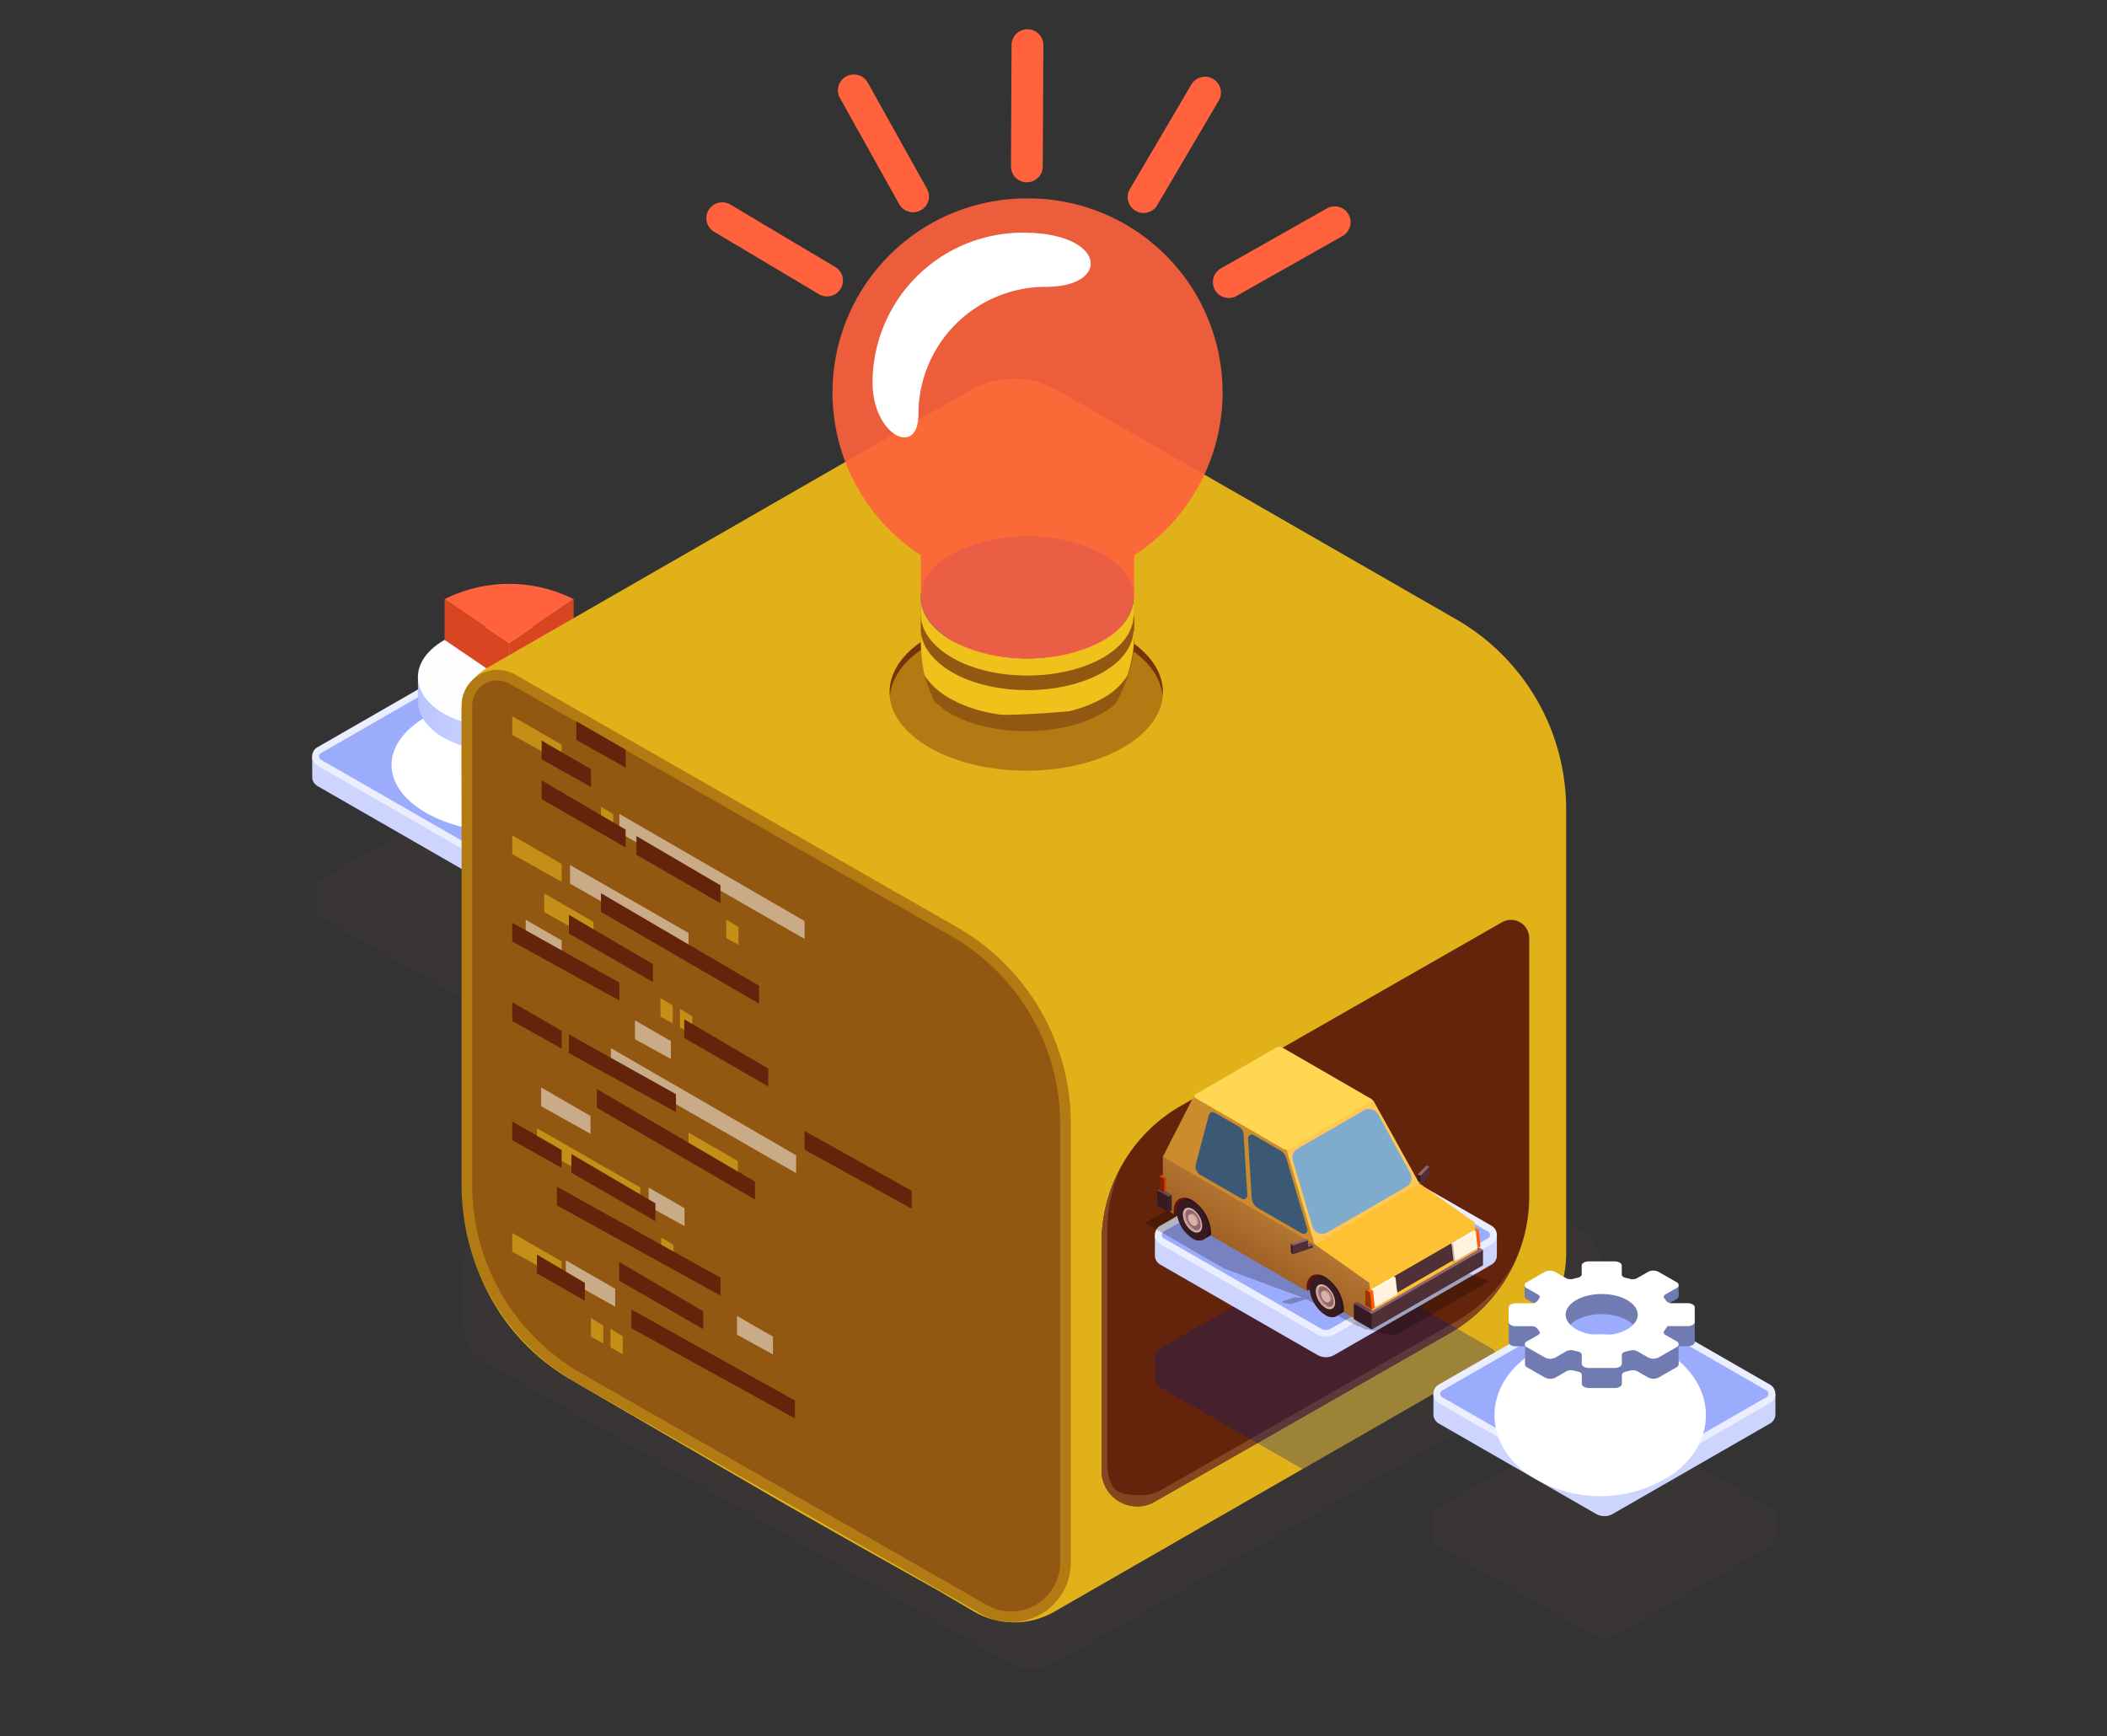 <svg xmlns="http://www.w3.org/2000/svg" width="216" height="178" viewBox="0 0 216 178">
    <rect x="0" y="0" width="216" height="178" fill="#333333" stroke="none"/>
    <defs>
        <radialGradient id="radial-gradient" cx=".5" cy=".5" r=".875" gradientTransform="matrix(.577 0 0 .517 .211 58.755)" gradientUnits="objectBoundingBox">
            <stop offset=".091" stop-color="#8197fb"/>
            <stop offset=".159" stop-color="#8ea1fb"/>
            <stop offset=".433" stop-color="#bec9fc"/>
            <stop offset=".675" stop-color="#e1e6fe"/>
            <stop offset=".872" stop-color="#f7f8fe"/>
            <stop offset="1" stop-color="#fff"/>
        </radialGradient>
        <radialGradient id="radial-gradient-2" cx=".5" cy=".5" r=".657" gradientTransform="matrix(.769 0 0 .689 .116 33.345)" gradientUnits="objectBoundingBox">
            <stop offset="0" stop-color="#8197fb"/>
            <stop offset=".18" stop-color="#a2b2fc"/>
            <stop offset=".429" stop-color="#cad3fd"/>
            <stop offset=".658" stop-color="#e7ebfe"/>
            <stop offset=".856" stop-color="#f8f9fe"/>
            <stop offset="1" stop-color="#fff"/>
        </radialGradient>
        <linearGradient id="linear-gradient" x2="1" y1=".5" y2=".5" gradientUnits="objectBoundingBox">
            <stop offset=".004" stop-color="#bac5ff"/>
            <stop offset=".264" stop-color="#c7d0ff"/>
            <stop offset=".747" stop-color="#eaedff"/>
            <stop offset="1" stop-color="#fff"/>
        </linearGradient>
        <linearGradient id="linear-gradient-2" x1=".628" x2=".321" y1=".318" y2=".704" gradientUnits="objectBoundingBox">
            <stop offset="0" stop-color="#ba7f37"/>
            <stop offset="1" stop-color="#98541e"/>
        </linearGradient>
        <clipPath id="clip-path">
            <path id="mask" fill="#fff" d="M0 0H41V34H0z" opacity="0.2"/>
        </clipPath>
        <style>
            .cls-2,.cls-21{fill:#fff}.cls-2{opacity:0}.cls-3{fill:#7a4d4c;opacity:.1}.cls-4{fill:#cdd5fe}.cls-5{fill:#ebeefe}.cls-6{fill:#9bacfc}.cls-11{fill:#ff623c}.cls-12{fill:#d94521}.cls-16{fill:#b17a13}.cls-17{fill:#925710}.cls-23{fill:#64230b}.cls-22{fill:rgba(255,212,29,.45)}.cls-23{stroke:transparent}.cls-30{fill:#707cb1}.cls-33{fill:#4f3037}.cls-34{fill:#381a22}.cls-35{fill:#601612}.cls-36{fill:#2b151a}.cls-37{fill:#bf9692}.cls-38{fill:#93666d}.cls-39{fill:#d7b2a7}.cls-41{fill:#6b464c}.cls-44{fill:#ffc134}.cls-45{fill:#ff5d02}.cls-46{fill:#ff7308}.cls-47{fill:#df9b39}.cls-48{fill:#fff3e0}.cls-49{fill:#ffffef}.cls-50{fill:#ce4504}.cls-52{fill:#392126}.cls-57{fill:#3b5974}
        </style>
    </defs>
    <g id="img_popup_helpcall" transform="translate(-4132.621 -7.386)">
        <path id="area" d="M0 0H216V178H0z" class="cls-2" transform="translate(4132.621 7.386)"/>
        <g id="그룹_42609" transform="translate(-10 17)">
            <path id="패스_31325" d="M4210.9 326.278l-16.12-9.267a1.729 1.729 0 0 0-1.723 0l-16.12 9.267a1.079 1.079 0 0 0-.547.944v2.1a1.079 1.079 0 0 0 .547.944l16.12 9.267a1.729 1.729 0 0 0 1.723 0l16.12-9.267a1.078 1.078 0 0 0 .547-.944v-2.1a1.078 1.078 0 0 0-.547-.944z" class="cls-3" transform="translate(-1.346 -245.793)"/>
            <path id="패스_31404" d="M4766.238 616.87l-53.557-30.79a5.748 5.748 0 0 0-5.726 0l-53.555 30.79a3.581 3.581 0 0 0-1.819 3.137V627a3.581 3.581 0 0 0 1.819 3.136l53.557 30.791a5.749 5.749 0 0 0 5.726 0l53.557-30.791a3.585 3.585 0 0 0 1.819-3.136v-6.987a3.585 3.585 0 0 0-1.821-3.143z" class="cls-3" transform="translate(-461.391 -500.299)"/>
            <g id="그룹_41943" transform="translate(4174.62 57.494)">
                <path id="패스_31326" d="M4207.114 277.647l-14.1-8.108a1.731 1.731 0 0 0-1.724 0l-14.1 8.108h-2.563v2.1a1.078 1.078 0 0 0 .547.944l16.119 9.267a1.731 1.731 0 0 0 1.724 0l16.119-9.267a1.08 1.08 0 0 0 .547-.944v-2.1z" class="cls-4" transform="translate(-4174.62 -267.206)"/>
                <path id="패스_31327" d="M4193.01 281.2l16.119-9.267a1.088 1.088 0 0 0 0-1.888l-16.119-9.267a1.732 1.732 0 0 0-1.724 0l-16.119 9.267a1.088 1.088 0 0 0 0 1.888l16.119 9.267a1.731 1.731 0 0 0 1.724 0z" class="cls-5" transform="translate(-4174.62 -260.545)"/>
                <path id="패스_31328" d="M4194.367 282.946a1.024 1.024 0 0 1-.51-.136l-16.12-9.267a.389.389 0 0 1 0-.674l16.12-9.267a1.024 1.024 0 0 1 1.019 0L4211 272.87a.388.388 0 0 1 0 .674l-16.12 9.267a1.021 1.021 0 0 1-.513.135z" class="cls-6" transform="translate(-4176.838 -262.766)"/>
            </g>
            <g id="그룹_41944" transform="translate(4182.759 50.248)">
                <path id="패스_31329" d="M4211.913 280.834c4.694-2.7 12.375-2.7 17.068 0s4.694 7.114 0 9.812-12.374 2.7-17.068 0-4.694-7.113 0-9.812z" transform="translate(-4208.392 -267.182)" style="mix-blend-mode:multiply;isolation:isolate" fill="url(#radial-gradient)"/>
                <path id="패스_31330" fill="url(#linear-gradient)" d="M4238.321 260.98h-1.046a6.8 6.8 0 0 0-1.683-1.323 14.736 14.736 0 0 0-13.234 0 6.816 6.816 0 0 0-1.684 1.323h-1.046v2.462c-.009 1.385.9 2.773 2.729 3.824a14.736 14.736 0 0 0 13.234 0c1.829-1.051 2.738-2.438 2.729-3.824z" transform="translate(-4216.92 -251.432)"/>
                <path id="패스_31331" fill="#fefeff" d="M4222.357 249.316a14.736 14.736 0 0 1 13.234 0c3.64 2.092 3.64 5.516 0 7.608a14.734 14.734 0 0 1-13.234 0c-3.639-2.092-3.639-5.516 0-7.608z" transform="translate(-4216.92 -243.572)"/>
                <path id="패스_31332" fill="#f90093" d="M4284.33 257.374v-2.138h-.726a6.332 6.332 0 0 0-2-1.717c-2.571-1.478-.845 4.167 0 7.608v2.48c1.783-1.025 2.69-2.369 2.727-3.719z" transform="translate(-4262.931 -247.777)"/>
                <path id="패스_31333" d="M4244.188 231.919a14.737 14.737 0 0 0-13.234 0l6.618 4.5z" class="cls-11" transform="translate(-4225.517 -230.35)"/>
                <path id="패스_31334" d="M4230.954 236.889v4.174l6.618 4.5v-4.175z" class="cls-12" transform="translate(-4225.516 -235.32)"/>
                <path id="패스_31335" d="M4258.412 241.389l6.617-4.5v4.174l-6.617 4.5z" class="cls-12" transform="translate(-4246.357 -235.32)"/>
                <path id="패스_31336" fill="#fa33a9" d="M4265.029 245.588c3.64 2.092 3.64 5.516 0 7.608l-6.617-3.108z" transform="translate(-4246.357 -241.931)"/>
                <path id="패스_31337" fill="#fa199e" d="M4258.412 264.34v2.087l6.617 3.108v-2.087z" transform="translate(-4246.357 -256.183)"/>
            </g>
            <g id="그룹_41947" transform="translate(4189.939 -6.614)">
                <path id="패스_31338" fill="#e0b119" d="M4299.332 143.9l40.8 23.454a22.467 22.467 0 0 1 11.291 19.472V232.4a11.328 11.328 0 0 1-5.692 9.817l-46.776 26.89a8.245 8.245 0 0 1-8.278-.037l-3.643-2.139s-9.367-5.223-16.354-9.239l-21.261-12.357a22.04 22.04 0 0 1-10.985-18.928l-.247-43.966v-5.576a5.221 5.221 0 0 1 2.625-4.526l49.466-28.436a9.088 9.088 0 0 1 9.054-.003z" transform="translate(-4238.187 -106.868)"/>
                <path id="패스_31339" d="M4238.188 270.738v49.232a23.242 23.242 0 0 0 11.68 20.143l41.611 23.776a6.111 6.111 0 0 0 9.167-5.27V313.6a23.242 23.242 0 0 0-11.679-20.143l-45.277-25.884a3.667 3.667 0 0 0-5.502 3.165z" class="cls-16" transform="translate(-4238.187 -201.405)"/>
                <path id="패스_31340" d="M4297.96 367.069a5.031 5.031 0 0 0 5.03-5.007v-45.018a22.218 22.218 0 0 0-11.134-19.2l-45.274-25.882a2.547 2.547 0 0 0-1.284-.35 2.582 2.582 0 0 0-2.582 2.57v49.232a22.218 22.218 0 0 0 11.134 19.2l41.608 23.775a4.964 4.964 0 0 0 2.502.68z" class="cls-17" transform="translate(-4241.625 -204.847)"/>
                <path id="패스_31341" fill="#64230b" d="M4514.088 434.043a3.659 3.659 0 0 1-3.658-3.642V406.96a16.162 16.162 0 0 1 8.1-13.968l32.934-18.828a1.851 1.851 0 0 1 .934-.255 1.878 1.878 0 0 1 1.878 1.87v26.507a16.162 16.162 0 0 1-8.1 13.968l-30.267 17.295a3.612 3.612 0 0 1-1.821.494z" transform="translate(-4444.822 -282.598)"/>
                <path id="패스_31342" fill="#84461f" d="M4512.462 479.171a16.011 16.011 0 0 0-1.448 6.628v23.441c0 3.472 1.191 3.643 3.659 3.643a3.613 3.613 0 0 0 1.821-.495l30.268-17.295a16.159 16.159 0 0 0 6.067-6.176 16.165 16.165 0 0 1-6.652 7.339l-30.267 17.295a3.612 3.612 0 0 1-1.821.494 3.659 3.659 0 0 1-3.658-3.642v-23.44a16.057 16.057 0 0 1 2.031-7.792z" transform="translate(-4444.822 -362.601)"/>
                <g id="그룹_41962" opacity="0.5" transform="translate(6.578 80.443)">
                    <path id="패스_31346" d="M4301.108 340.07l18.988 10.987v1.833l-18.988-10.9z" class="cls-21" transform="translate(-4291.511 -340.07)"/>
                    <path id="패스_31347" d="M4297.742 433.5l18.988 10.987v1.833l-18.988-10.9z" class="cls-21" transform="translate(-4289.011 -409.486)"/>
                    <path id="패스_31364" d="M4281.43 360.451l12.149 6.967v1.833l-12.149-6.882z" class="cls-21" transform="translate(-4276.892 -355.212)"/>
                    <path id="패스_31366" d="M4263.773 382.315l3.68 2.115v1.833l-3.68-2.029z" class="cls-21" transform="translate(-4263.773 -371.456)"/>
                    <path id="패스_31367" d="M4307.337 422.447l3.68 2.115v1.838l-3.68-2.029z" class="cls-21" transform="translate(-4296.139 -401.271)"/>
                    <path id="패스_31368" d="M4348.042 540.318l3.681 2.115v1.833l-3.681-2.029z" class="cls-21" transform="translate(-4326.381 -488.843)"/>
                    <path id="패스_31369" d="M4312.8 489.107l3.681 2.115v1.833l-3.681-2.029z" class="cls-21" transform="translate(-4300.202 -450.796)"/>
                    <path id="패스_31375" d="M4269.921 449.194l5.059 2.921v1.833l-5.059-2.835z" class="cls-21" transform="translate(-4268.341 -421.143)"/>
                    <path id="패스_31376" d="M4279.76 518.117l5.059 2.921v1.833l-5.059-2.835z" class="cls-21" transform="translate(-4275.65 -472.348)"/>
                </g>
                <g id="그룹_41961" transform="translate(5.199 70.428)">
                    <path id="패스_31343" d="M4258.412 299.92l5.059 2.921v1.833l-5.059-2.835z" class="cls-22" transform="translate(-4258.412 -299.92)"/>
                    <path id="패스_31348" d="M4293.779 335.965l1.261.775v1.833l-1.261-.69z" class="cls-22" transform="translate(-4284.688 -326.699)"/>
                    <path id="패스_31349" d="M4343.741 380.974l1.261.775v1.833l-1.261-.69z" class="cls-22" transform="translate(-4321.807 -360.138)"/>
                    <path id="패스_31350" d="M4317.51 412.3l1.262.775v1.833l-1.262-.69z" class="cls-22" transform="translate(-4302.319 -383.412)"/>
                    <path id="패스_31351" d="M4325.294 416.589l1.262.775v1.836l-1.262-.69z" class="cls-22" transform="translate(-4308.102 -386.598)"/>
                    <path id="패스_31352" d="M4289.784 539.93l1.261.775v1.833l-1.261-.69z" class="cls-22" transform="translate(-4281.72 -478.233)"/>
                    <path id="패스_31353" d="M4297.568 544.219l1.261.775v1.833l-1.261-.69z" class="cls-22" transform="translate(-4287.503 -481.42)"/>
                    <path id="패스_31361" d="M4317.789 507.79l1.261.775v1.835l-1.261-.69z" class="cls-22" transform="translate(-4302.526 -454.355)"/>
                    <path id="패스_31363" d="M4258.412 347.476l5.059 2.921v1.833l-5.059-2.835z" class="cls-22" transform="translate(-4258.412 -335.251)"/>
                    <path id="패스_31365" d="M4271.15 370.594l5.059 2.92v1.833l-5.059-2.835z" class="cls-22" transform="translate(-4267.876 -352.426)"/>
                    <path id="패스_31373" d="M4328.691 465.99l5.059 2.921v1.833l-5.059-2.835z" class="cls-22" transform="translate(-4310.625 -423.3)"/>
                    <path id="패스_31377" d="M4268.25 464.243l10.589 6.075v1.833l-10.589-5.99z" class="cls-22" transform="translate(-4265.722 -422.002)"/>
                    <path id="패스_31381" d="M4258.412 506l5.059 2.92v1.833l-5.059-2.835z" class="cls-22" transform="translate(-4258.412 -453.023)"/>
                </g>
                <g id="그룹_41960" transform="translate(5.199 70.943)">
                    <path id="패스_31344" d="M4283.94 314.639l5.06 2.921v1.833l-5.059-2.835z" class="cls-23" transform="translate(-4277.378 -314.639)"/>
                    <path id="패스_31345" d="M4270.112 322.378l5.059 2.921v1.833l-5.059-2.835z" class="cls-23" transform="translate(-4267.104 -320.388)"/>
                    <path id="패스_31354" d="M4270.112 338.23l8.613 5.05v1.833l-8.613-4.964z" class="cls-23" transform="translate(-4267.104 -332.165)"/>
                    <path id="패스_31355" d="M4280.989 391.862l8.613 5.05v1.833l-8.613-4.964z" class="cls-23" transform="translate(-4275.186 -372.011)"/>
                    <path id="패스_31356" d="M4326.988 433.523l8.613 5.05v1.833l-8.613-4.964z" class="cls-23" transform="translate(-4309.361 -402.963)"/>
                    <path id="패스_31357" d="M4301.036 530.311l8.613 5.05v1.833l-8.613-4.964z" class="cls-23" transform="translate(-4290.079 -474.871)"/>
                    <path id="패스_31358" d="M4293.779 383.238l16.2 9.483v1.833l-16.2-9.4z" class="cls-23" transform="translate(-4284.688 -365.604)"/>
                    <path id="패스_31359" d="M4292.17 461.364l16.2 9.483v1.833l-16.2-9.4z" class="cls-23" transform="translate(-4283.493 -423.647)"/>
                    <path id="패스_31360" d="M4307.931 360.451l8.613 5.05v1.833l-8.613-4.964z" class="cls-23" transform="translate(-4295.202 -348.675)"/>
                    <path id="패스_31362" d="M4281.979 487.267l8.613 5.05v1.833l-8.613-4.964z" class="cls-23" transform="translate(-4275.921 -442.892)"/>
                    <path id="패스_31370" d="M4258.412 395.032l10.976 6.131V403l-10.976-6.045z" class="cls-23" transform="translate(-4258.412 -374.367)"/>
                    <path id="패스_31371" d="M4280.989 439.534l10.976 6.131v1.835l-10.976-6.045z" class="cls-23" transform="translate(-4275.186 -407.429)"/>
                    <path id="패스_31372" d="M4374.974 478.065l10.976 6.131v1.833l-10.976-6.045z" class="cls-23" transform="translate(-4345.011 -436.055)"/>
                    <path id="패스_31374" d="M4258.412 426.736l5.059 2.92v1.833l-5.059-2.835z" class="cls-23" transform="translate(-4258.412 -397.921)"/>
                    <path id="패스_31378" d="M4258.412 474.292l5.059 2.92v1.833l-5.059-2.835z" class="cls-23" transform="translate(-4258.412 -433.252)"/>
                    <path id="패스_31379" d="M4276.245 500.292l16.755 9.325v1.833l-16.758-9.24z" class="cls-23" transform="translate(-4271.661 -452.568)"/>
                    <path id="패스_31380" d="M4305.934 549.292l16.758 9.325v1.833l-16.758-9.24z" class="cls-23" transform="translate(-4293.719 -488.973)"/>
                    <path id="패스_31382" d="M4268.25 527.363l4.913 2.9v1.837l-4.913-2.814z" class="cls-23" transform="translate(-4265.722 -472.681)"/>
                </g>
                <g id="그룹_41946" transform="translate(25.111)">
                    <ellipse id="타원_1081" cx="14.017" cy="8.058" class="cls-16" rx="14.017" ry="8.058" transform="translate(18.76 59.895)"/>
                    <path id="패스_31383" fill="#73340c" d="M4424.392 246.2c5.452-3.134 14.372-3.134 19.823 0 2.546 1.464 3.9 3.363 4.071 5.29.191-2.2-1.165-4.435-4.071-6.106-5.451-3.134-14.371-3.134-19.823 0-2.9 1.67-4.261 3.907-4.07 6.106.168-1.932 1.524-3.831 4.07-5.29z" transform="translate(-4401.527 -183.125)"/>
                    <g id="그룹_41945">
                        <path id="패스_31384" d="M4435.219 247.016c-1.377-1.921-1.682-4.44-1.682-6.851v-4.153h21.883v3.729a11.182 11.182 0 0 1-2.236 7.207c-1.322 1.673-16.362 2.303-17.965.068z" class="cls-17" transform="translate(-4411.57 -177.791)"/>
                        <path id="패스_31385" fill="#efc11b" d="M4435.219 247.016c-1.377-1.921-1.682-4.44-1.682-6.851v-4.153h21.883v3.729a14.3 14.3 0 0 1-2.155 7.426c-.108.174-16.443 2.084-18.046-.151z" transform="translate(-4411.57 -177.791)"/>
                        <path id="패스_31386" fill="#2842a2" d="M4452.173 211.76a17.2 17.2 0 0 0-15.45 0c-4.249 2.443-4.249 6.439 0 8.882a17.2 17.2 0 0 0 15.45 0c4.249-2.442 4.249-6.442 0-8.882z" transform="translate(-4411.57 -157.966)"/>
                        <path id="패스_31387" fill="#ff623c" d="M4415.944 65.655a19.9 19.9 0 0 0-10.937 36.588v4.5c.062 1.548 1.214 3.113 3.256 4.287 4.213 2.422 11.187 2.393 15.4-.029 2.042-1.174 3.085-2.71 3.147-4.258h.07v-4.5a19.9 19.9 0 0 0-10.937-36.587z" opacity="0.9" transform="translate(-4383.033 -48.313)"/>
                        <path id="패스_31388" d="M4417.706 98.876a13.053 13.053 0 0 1 13.081-13.026c6.688 0 6.171-5.553-2.354-5.553A15.4 15.4 0 0 0 4413 95.668c0 5.385 4.706 7.772 4.706 3.208z" class="cls-21" transform="translate(-4395.979 -59.442)"/>
                        <path id="패스_31389" d="M4452.224 248.408c-4.213 2.422-11.187 2.451-15.4.029-2.042-1.174-3.194-2.739-3.257-4.286v1.492c.063 1.547 1.215 3.113 3.257 4.287 4.213 2.422 11.186 2.393 15.4-.029 2.042-1.174 3.085-2.711 3.147-4.258h.071v-1.493h-.071c-.062 1.55-1.105 3.084-3.147 4.258z" class="cls-17" transform="translate(-4411.593 -183.976)"/>
                        <path id="패스_31390" d="M4453.244 271.387c-4.279 2.46-11.362 2.489-15.642.029a7.447 7.447 0 0 1-2.67-2.432 14.984 14.984 0 0 0 1.125 2.833 9.033 9.033 0 0 0 1.545 1.115c4.279 2.46 11.362 2.431 15.642-.029a8.848 8.848 0 0 0 1.28-.891 15.06 15.06 0 0 0 1.356-3.1 6.928 6.928 0 0 1-2.636 2.475z" class="cls-17" transform="translate(-4412.629 -202.799)"/>
                        <path id="패스_31391" d="M4375.227 9.076h-.008a1.627 1.627 0 0 1-1.623-1.631L4373.657-5a1.627 1.627 0 0 1 1.63-1.615h.008a1.628 1.628 0 0 1 1.623 1.631l-.061 12.444a1.627 1.627 0 0 1-1.63 1.616zm13.356 2.359L4394.9.695a1.622 1.622 0 0 0-.584-2.221 1.635 1.635 0 0 0-2.23.582L4385.768 9.8a1.629 1.629 0 0 0 2.815 1.639zm8.149 9.289l10.866-6.147a1.625 1.625 0 1 0-1.611-2.823l-10.866 6.146a1.623 1.623 0 0 0 .807 3.035 1.636 1.636 0 0 0 .804-.211zm-40.589-.738a1.62 1.62 0 0 0-.562-2.226l-10.726-6.388a1.626 1.626 0 1 0-1.675 2.787l10.726 6.388a1.637 1.637 0 0 0 2.237-.56zm8.209-8.043a1.619 1.619 0 0 0 .633-2.207l-6.07-10.879a1.634 1.634 0 0 0-2.216-.63 1.618 1.618 0 0 0-.634 2.207l6.07 10.879a1.634 1.634 0 0 0 2.216.63z" class="cls-11" transform="translate(-4342.386 6.614)"/>
                    </g>
                </g>
            </g>
            <path id="패스_31392" fill="#02187c" d="M4567.623 526.924l-16.12-9.267a1.729 1.729 0 0 0-1.723 0l-16.12 9.267a1.079 1.079 0 0 0-.547.944v2.1a1.079 1.079 0 0 0 .547.944l14.58 8.382 19.928-11.456a1.077 1.077 0 0 0-.545-.914z" opacity="0.3" transform="translate(-272.098 -398.292)"/>
            <path id="패스_31393" d="M4686.087 594.814l-16.119-9.267a1.731 1.731 0 0 0-1.724 0l-16.119 9.267a1.078 1.078 0 0 0-.547.944v2.1a1.078 1.078 0 0 0 .547.944l16.119 9.267a1.731 1.731 0 0 0 1.724 0l16.119-9.267a1.08 1.08 0 0 0 .548-.944v-2.1a1.08 1.08 0 0 0-.548-.944z" class="cls-3" transform="translate(-362.016 -449.891)"/>
            <g id="그룹_41948" transform="translate(4261.015 106.557)">
                <path id="패스_31394" d="M4565.606 482.111L4551.5 474a1.73 1.73 0 0 0-1.723 0l-14.1 8.108h-2.563v2.1a1.079 1.079 0 0 0 .547.944l16.12 9.267a1.73 1.73 0 0 0 1.723 0l16.12-9.267a1.078 1.078 0 0 0 .547-.944v-2.1z" class="cls-4" transform="translate(-4533.113 -471.67)"/>
                <path id="패스_31395" d="M4551.5 485.661l16.12-9.267a1.088 1.088 0 0 0 0-1.888l-16.12-9.267a1.729 1.729 0 0 0-1.723 0l-16.119 9.267a1.087 1.087 0 0 0 0 1.888l16.119 9.267a1.729 1.729 0 0 0 1.723 0z" class="cls-5" transform="translate(-4533.113 -465.009)"/>
                <path id="패스_31396" d="M4552.859 487.411a1.025 1.025 0 0 1-.51-.136l-16.119-9.267a.388.388 0 0 1 0-.674l16.119-9.267a1.023 1.023 0 0 1 1.019 0l16.12 9.267a.388.388 0 0 1 0 .674l-16.12 9.267a1.019 1.019 0 0 1-.509.136z" class="cls-6" transform="translate(-4535.331 -467.231)"/>
            </g>
            <g id="그룹_41949" transform="translate(4289.563 122.848)">
                <path id="패스_31397" d="M4684.072 550l-14.1-8.108a1.731 1.731 0 0 0-1.724 0l-14.1 8.108h-2.563v2.1a1.078 1.078 0 0 0 .547.944l16.119 9.267a1.731 1.731 0 0 0 1.724 0l16.119-9.267a1.08 1.08 0 0 0 .548-.944V550z" class="cls-4" transform="translate(-4651.578 -539.561)"/>
                <path id="패스_31398" d="M4669.968 553.551l16.119-9.267a1.088 1.088 0 0 0 0-1.888l-16.119-9.267a1.731 1.731 0 0 0-1.724 0l-16.119 9.267a1.088 1.088 0 0 0 0 1.888l16.119 9.267a1.731 1.731 0 0 0 1.724 0z" class="cls-5" transform="translate(-4651.578 -532.899)"/>
                <path id="패스_31399" d="M4671.325 555.3a1.022 1.022 0 0 1-.51-.136l-16.12-9.267a.389.389 0 0 1 0-.674l16.12-9.267a1.024 1.024 0 0 1 1.019 0l16.12 9.267a.388.388 0 0 1 0 .674l-16.12 9.267a1.021 1.021 0 0 1-.509.136z" class="cls-6" transform="translate(-4653.796 -535.121)"/>
            </g>
            <g id="그룹_41952" transform="translate(4295.83 119.71)">
                <path id="패스_31400" d="M4564.042 475.589a13.358 13.358 0 0 1 15.345 0c4.22 3.231 4.22 8.517 0 11.748a13.358 13.358 0 0 1-15.345 0c-4.219-3.23-4.219-8.517 0-11.748z" transform="translate(-4560.878 -465.691)" style="mix-blend-mode:multiply;isolation:isolate" fill="url(#radial-gradient-2)"/>
                <g id="그룹_41951" transform="translate(1.452)">
                    <path id="패스_31401" d="M4585.977 454.638c0-.237-.336-.429-.75-.429h-1.6c-.265 0-.7.278-.77.194-.11-.138-.07-.3.117-.407l1.132-.649c.292-.168-1.568-.09-1.861-.257l.016-1.406a1.18 1.18 0 0 0-1.061 0l-1.14.653a.981.981 0 0 1-.683.075c-.163-.04-.338-.08-.49-.114-.237-.053-.392-.184-.392-.33v-.926c0-.237-.335-.43-.75-.43h-2.608c-.414 0-.75.192-.75.43v.917c0 .152-.17.281-.417.335-.158.034-.312.071-.464.111a1 1 0 0 1-.711-.066l-1.136-.647a1.18 1.18 0 0 0-1.06 0l-.135 1.529c-.291.168-1.995-.029-1.7.138l1.145.652c.18.1.231.257.132.391-.068.093-.518-.182-.772-.182h-1.617c-.414 0-.749.193-.748.43l.007 2.182c0 .237.337.429.751.428h.938l-.022 1.8a.261.261 0 0 0 0 .093.391.391 0 0 0 .213.261l1.848 1.054a1.136 1.136 0 0 0 .657.111l.012.007v-.008a1.006 1.006 0 0 0 .39-.111l1.139-.655a.981.981 0 0 1 .682-.076c.163.04.339.08.49.114.238.053.393.184.394.33v.926c0 .237.337.429.751.429h2.608c.414 0 .749-.193.748-.43v-.917c0-.152.17-.282.418-.336q.224-.049.442-.106a1 1 0 0 1 .711.067l1.133.648a1.02 1.02 0 0 0 .389.11v.013l.02-.01a1.135 1.135 0 0 0 .651-.113l1.842-1.058a.4.4 0 0 0 .21-.248h.008v-.042-.019l-.023-1.843h.922c.414 0 .749-.193.749-.43zm-5.9 1.821c-.434 1.321-2.822 2.067-4.969 1.593-1.631-.36-2.625-1.371-2.3-2.355.434-1.321 2.822-2.067 4.969-1.593 1.63.359 2.623 1.371 2.301 2.355z" class="cls-30" transform="translate(-4566.903 -448.551)"/>
                    <path id="패스_31402" d="M4589.5 449.25l-.008-1.172h-1.692l-.376-.215a1.179 1.179 0 0 0-1.06 0l-.375.215h-2.33v-.856c0-.238-.335-.43-.75-.43h-2.608c-.414 0-.749.192-.749.43v.856h-2.368l-.361-.206a1.18 1.18 0 0 0-1.06 0l-.354.2h-1.7v1.146a.359.359 0 0 0 .219.317l1.144.652 13.066-.017 1.131-.649a.385.385 0 0 0 .215-.277z" class="cls-30" transform="translate(-4572.072 -445.647)"/>
                    <g id="그룹_41950">
                        <path id="패스_31403" d="M4583.186 448.653h2.045c.414 0 .749-.192.749-.43v-1.494c0-.237-.336-.429-.75-.429h-1.6a.707.707 0 0 1-.586-.24c-.056-.086-.118-.17-.184-.253-.11-.138-.07-.3.117-.408l1.132-.649a.32.32 0 0 0 0-.608l-1.845-1.056a1.18 1.18 0 0 0-1.061 0l-1.14.654a.981.981 0 0 1-.683.075c-.163-.04-.338-.08-.49-.114-.237-.053-.392-.184-.392-.33v-.926c0-.237-.335-.43-.75-.43h-2.608c-.414 0-.75.192-.75.43v.917c0 .151-.17.282-.417.335-.158.034-.312.071-.464.111a1 1 0 0 1-.711-.066l-1.136-.647a1.179 1.179 0 0 0-1.06 0l-1.839 1.06a.32.32 0 0 0 0 .607l1.145.652c.18.1.231.257.132.391-.068.093-.139.194-.2.281a.709.709 0 0 1-.575.225h-1.617c-.414 0-.749.193-.748.431l.007 1.494c0 .237.337.429.751.429h1.6a.712.712 0 0 1 .587.239q.084.129.185.253c.11.138.071.3-.116.408l-1.13.65a.32.32 0 0 0 0 .607l1.848 1.054a1.179 1.179 0 0 0 1.06 0l1.139-.655a.979.979 0 0 1 .682-.076c.163.04.339.08.49.113.238.053.393.184.394.329v.926c0 .237.337.429.751.429h2.608c.414 0 .749-.193.748-.43v-.917c0-.152.17-.282.418-.336q.224-.048.442-.105a1.006 1.006 0 0 1 .711.067l1.133.648a1.179 1.179 0 0 0 1.06 0l1.842-1.058a.32.32 0 0 0 0-.607l-1.142-.653c-.18-.1-.231-.257-.131-.391.169-.225.34-.491.349-.507zm-10.378-1.555c.434-1.321 2.822-2.067 4.969-1.593 1.631.36 2.625 1.371 2.3 2.355-.434 1.321-2.822 2.067-4.969 1.593-1.631-.359-2.624-1.37-2.301-2.353z" class="cls-21" transform="translate(-4566.903 -442.016)"/>
                    </g>
                </g>
            </g>
            <g id="img_inuse" transform="translate(4257.915 94.667)">
                <path id="area-2" d="M0 0H41V34H0z" class="cls-2"/>
                <g id="마스크_그룹_96" clip-path="url(#clip-path)">
                    <g id="그룹_40604" transform="translate(2.089 3.06)">
                        <path id="패스_118" d="M786.349 283.339l-1.593.2-7.488 4.323 8.1 4.678 8.006 2.967-.156.052-.58-.081-1.327.442.154.154.783.11 1.54-.513 5.268 2.77.283.052-.021.012.406.235 1.568.288.288.166 1.38.194 9.545-5.511-.255-.147z" opacity="0.239" transform="translate(-777.269 -269.828)"/>
                        <g id="img_car" transform="translate(1.25)">
                            <path id="패스_1" d="M23.034 134.728l.938-.938v-.9l-1.088.857-.146.621z" class="cls-33" transform="translate(3.943 -120.619)"/>
                            <path id="패스_2" d="M29.81 139.2v-.843l-.319.067v.762z" class="cls-34" transform="translate(-2.811 -125.351)"/>
                            <path id="패스_4" d="M205.7 156.272l-.339-1.981 1.782.249-1.133 1.553z" class="cls-35" transform="translate(-203.988 -139.124)"/>
                            <g id="그룹_1" transform="translate(2.009 15.172)">
                                <path id="패스_5" d="M184.925 154.435a1.131 1.131 0 0 1 1.143.111 3.562 3.562 0 0 1 1.612 2.792 1.132 1.132 0 0 1-.473 1.044l-.86.5a1.128 1.128 0 0 1-1.145-.11 3.562 3.562 0 0 1-1.612-2.792 1.131 1.131 0 0 1 .476-1.045z" class="cls-36" transform="translate(-183.59 -154.326)"/>
                                <path id="패스_6" d="M189.984 159.167a3.563 3.563 0 0 0 1.612 2.792c.89.514 1.612.1 1.612-.931a3.563 3.563 0 0 0-1.612-2.792c-.89-.513-1.612-.097-1.612.931z" class="cls-34" transform="translate(-189.984 -157.517)"/>
                                <path id="패스_7" d="M196.17 164.971a1.978 1.978 0 0 1 .9 1.551c0 .571-.4.8-.9.517a1.98 1.98 0 0 1-.9-1.551c.005-.572.406-.803.9-.517z" class="cls-37" transform="translate(-194.558 -163.423)"/>
                                <path id="패스_8" d="M196.311 167.338a1.867 1.867 0 0 1-.844-1.463.645.645 0 0 1 .182-.5.645.645 0 0 1 .523.092 1.867 1.867 0 0 1 .845 1.463.413.413 0 0 1-.7.406z" class="cls-38" transform="translate(-194.56 -163.863)"/>
                                <path id="패스_9" d="M197.806 168.511a.335.335 0 0 1 .291.045 1 1 0 0 1 .451.782.317.317 0 0 1-.131.291c-.024.014-.128.076-.158.091a.327.327 0 0 1-.3-.04 1 1 0 0 1-.451-.782.316.316 0 0 1 .133-.292c.021-.014.13-.081.165-.095z" class="cls-37" transform="translate(-196.345 -166.577)"/>
                                <path id="패스_10" d="M198.549 169.4a1 1 0 0 0 .451.782c.249.144.451.027.451-.261a1 1 0 0 0-.451-.782c-.249-.139-.451-.023-.451.261z" class="cls-39" transform="translate(-197.388 -167.083)"/>
                                <path id="패스_11" d="M194.579 164.667a2.185 2.185 0 0 0 .989 1.712c.546.315.989.06.989-.571a2.185 2.185 0 0 0-.989-1.712c-.547-.315-.989-.059-.989.571zm.989-.4a1.867 1.867 0 0 1 .845 1.463c0 .539-.378.757-.845.488a1.866 1.866 0 0 1-.844-1.463c0-.539.378-.757.844-.488z" class="cls-39" transform="translate(-193.955 -162.656)"/>
                            </g>
                            <path id="패스_12" d="M106.016 214.452l-.348-1.966 1.666.242-1.009 1.545z" class="cls-35" transform="translate(-90.664 -189.436)"/>
                            <g id="그룹_2" transform="translate(14.969 22.978)">
                                <path id="패스_13" d="M84.454 212.441a1.13 1.13 0 0 1 1.143.111 3.563 3.563 0 0 1 1.612 2.792 1.132 1.132 0 0 1-.473 1.044l-.859.5a1.128 1.128 0 0 1-1.145-.11 3.563 3.563 0 0 1-1.612-2.792 1.13 1.13 0 0 1 .476-1.045z" class="cls-36" transform="translate(-82.452 -212.28)"/>
                                <ellipse id="타원_1" cx="2.28" cy="1.316" class="cls-34" rx="2.28" ry="1.316" transform="rotate(-120 2.66 1.974)"/>
                                <path id="패스_14" d="M95.7 222.975a1.978 1.978 0 0 1 .9 1.551c0 .571-.4.8-.9.517a1.98 1.98 0 0 1-.9-1.551c0-.571.406-.802.9-.517z" class="cls-37" transform="translate(-93.421 -221.377)"/>
                                <path id="패스_15" d="M95.841 225.344a1.868 1.868 0 0 1-.841-1.463.646.646 0 0 1 .182-.5.645.645 0 0 1 .523.092 1.867 1.867 0 0 1 .845 1.463.413.413 0 0 1-.7.406z" class="cls-38" transform="translate(-93.422 -221.817)"/>
                                <path id="패스_16" d="M97.335 226.517a.335.335 0 0 1 .291.045 1 1 0 0 1 .451.782.316.316 0 0 1-.131.291c-.024.014-.128.077-.158.091a.328.328 0 0 1-.3-.04 1 1 0 0 1-.451-.782.316.316 0 0 1 .133-.292c.021-.012.13-.08.165-.095z" class="cls-37" transform="translate(-95.207 -224.532)"/>
                                <path id="패스_17" d="M98.077 227.409a1 1 0 0 0 .451.782c.249.144.451.027.451-.261a1 1 0 0 0-.451-.782c-.249-.148-.451-.027-.451.261z" class="cls-39" transform="translate(-96.249 -225.037)"/>
                                <path id="패스_18" d="M94.108 222.673a2.186 2.186 0 0 0 .989 1.712c.546.315.989.06.989-.571a2.185 2.185 0 0 0-.986-1.714c-.549-.313-.992-.058-.992.573zm.989-.4a1.866 1.866 0 0 1 .845 1.463c0 .539-.378.757-.845.488a1.867 1.867 0 0 1-.844-1.463c0-.539.378-.757.844-.488z" class="cls-39" transform="translate(-92.817 -220.611)"/>
                            </g>
                            <path id="패스_19" fill="url(#linear-gradient-2)" d="M67.673 133.5l9.829 5.678a2.975 2.975 0 0 1-.025-.328c0-1.222.858-1.718 1.917-1.107a4.237 4.237 0 0 1 1.917 3.32 2.42 2.42 0 0 1-.017.3l2.6 1.468.743-1.545-.749-2.938-5.646-4.827-15.494-8.105v5.235l1.131.655a2.873 2.873 0 0 1-.019-.322c0-1.222.858-1.718 1.917-1.107a4.237 4.237 0 0 1 1.917 3.32 2.305 2.305 0 0 1-.021.303z" transform="translate(-62.169 -114.161)"/>
                            <path id="패스_20" d="M29.686 144.3l.161-.161-.356-.07z" class="cls-38" transform="translate(-2.847 -130.283)"/>
                            <path id="패스_21" d="M23.057 133.123l.915-.915-.319-.106-.915.915z" class="cls-38" transform="translate(3.943 -119.941)"/>
                            <path id="패스_22" d="M29.865 143.905l-.319-.106-.054.054z" class="cls-41" transform="translate(-2.865 -130.053)"/>
                            <path id="패스_23" fill="#cc8b2d" d="M125.284 94.343l-2.6-11.291-9.716-3.942-3.209 6.272z" transform="translate(-109.186 -74.125)"/>
                            <path id="패스_24" fill="#ffc855" d="M21.6 83.155l3.705 12.515 11.941-4.07L31.4 81.056a.952.952 0 0 0-.686-.412" transform="translate(-9.182 -75.453)"/>
                            <path id="패스_25" d="M65.579 239.237l.364-1.749-2.2-.9v1.592z" class="cls-34" transform="translate(-43.589 -210.27)"/>
                            <path id="패스_26" d="M-6.322 197.421v-1.592l-11.4 6.425V204z" class="cls-33" transform="translate(39.722 -175.034)"/>
                            <path id="패스_27" d="M-5.979 194.186l-.446-.257-10.9 6.5-.165-.074-.233.209.343.2z" class="cls-38" transform="translate(39.379 -173.392)"/>
                            <path id="패스_28" d="M-13.459 180.966l.333 3.113 10.765-6.216-.3-2.851z" class="cls-44" transform="translate(35.185 -157.038)"/>
                            <path id="패스_29" d="M66.343 235.24l-.316.182 1.493.862.273-.158.125.023z" class="cls-41" transform="translate(-45.873 -209.108)"/>
                            <path id="패스_30" d="M-15.371 180.489l-.485.071.366 1.842.3-.176z" class="cls-45" transform="translate(48.333 -161.773)"/>
                            <path id="패스_31" d="M-14.362 179.061l-.122.07.089.157.4-.229-.388-.224z" class="cls-46" transform="translate(46.961 -160.344)"/>
                            <path id="패스_32" d="M8.933 188.778l-6.389 3.689.345 1.645 5.738-3.312z" class="cls-33" transform="translate(21.723 -168.938)"/>
                            <path id="패스_33" d="M48.725 231.337l.091.685 2.34-1.351.015-.07z" class="cls-47" transform="translate(-26.781 -205.097)"/>
                            <path id="패스_34" d="M49.5 216.785l-2.493 1.231.366 1.842 2.312-1.335z" class="cls-48" transform="translate(-25.067 -193.152)"/>
                            <path id="패스_35" d="M50.692 216.013l-2.312 1.335.086.159 2.407-1.389z" class="cls-49" transform="translate(-26.436 -192.485)"/>
                            <path id="패스_36" d="M68.175 225.266l-.3-.176-.183.105z" class="cls-50" transform="translate(-46.355 -200.332)"/>
                            <path id="패스_37" d="M64.085 226.671l.441 1.884.3-.176-.185-1.737z" class="cls-45" transform="translate(-42.521 -201.675)"/>
                            <path id="패스_38" fill="#9d3501" d="M66.331 227.5l.671.387L66.8 226l-.47-.133z" transform="translate(-44.998 -201.007)"/>
                            <path id="패스_39" d="M65.453 225.776l.485.28.3-.176-.181-.1-.122.07-.462-.085z" class="cls-46" transform="translate(-44.119 -200.913)"/>
                            <path id="패스_40" d="M-13.37 194.991l.027.255 2.528-1.459-.024-.222z" class="cls-47" transform="translate(43.627 -173.078)"/>
                            <path id="패스_41" d="M2.969 192.43l-.512-1.562-.066.309.158 1.482z" class="cls-52" transform="translate(27.708 -170.746)"/>
                            <path id="패스_42" d="M-10.93 183.524l-.185-1.737-2.493 1.231.366 1.842z" class="cls-48" transform="translate(43.774 -162.895)"/>
                            <path id="패스_43" d="M3.83 192.609l-.2-1.858-.168.016.185 1.737z" class="cls-39" transform="translate(26.701 -170.645)"/>
                            <path id="패스_44" d="M-12.241 182.348l.181.1 2.312-1.335-.181-.1z" class="cls-49" transform="translate(42.406 -162.226)"/>
                            <path id="패스_45" d="M217.655 154.152l.169 1.81.316-.182v-1.592z" class="cls-52" transform="translate(-216.655 -139.004)"/>
                            <path id="패스_46" d="M219.983 152.367l1.169.675v-1.734l-1.169-.533z" class="cls-34" transform="translate(-219.983 -136.084)"/>
                            <path id="패스_47" d="M218.825 150.671l.316-.182-.6-.349-.669-.266-.211.122z" class="cls-41" transform="translate(-217.655 -135.305)"/>
                            <path id="패스_48" fill="#7f2000" d="M222.116 141.567l.487.281.183-1.511-.669-.176z" transform="translate(-221.904 -126.908)"/>
                            <path id="패스_49" fill="#ce3801" d="M222.3 142.867v-1.405h-.183v1.511z" transform="translate(-221.418 -128.033)"/>
                            <path id="패스_50" d="M222.786 138.994l-.3-.176v-.21l-.366.211.487.281z" class="cls-50" transform="translate(-221.905 -125.565)"/>
                            <path id="패스_51" fill="#ffd752" d="M74.5 42.426L66.236 47.2a.192.192 0 0 0 0 .333l9 5.2a.768.768 0 0 0 .768 0l8.269-4.774a.192.192 0 0 0 0-.332l-9-5.2a.768.768 0 0 0-.773-.001z" transform="translate(-62.365 -42.323)"/>
                            <path id="패스_52" fill="#7fabcc" d="M48 97.2l-8.114 4.684a1.044 1.044 0 0 1-1.522-.607L36.356 94.5a1.043 1.043 0 0 1 .479-1.2l6.822-3.938a1.043 1.043 0 0 1 1.437.4L48.4 95.8a1.043 1.043 0 0 1-.4 1.4z" transform="translate(-22.455 -82.865)"/>
                            <path id="패스_53" d="M120.506 118.776l-4.48-2.586a1.33 1.33 0 0 1-.662-1.07l-.374-6.067a.384.384 0 0 1 .575-.356l2.731 1.577a1.329 1.329 0 0 1 .61.773l2.16 7.287a.384.384 0 0 1-.56.442z" class="cls-57" transform="translate(-105.68 -99.661)"/>
                            <path id="패스_54" d="M162.288 91.621l2.5 1.445a.985.985 0 0 1 .49.792l.385 6.252a.384.384 0 0 1-.575.356l-4.246-2.452a.985.985 0 0 1-.46-1.1l1.339-5.055a.384.384 0 0 1 .567-.238z" class="cls-57" transform="translate(-156.422 -84.899)"/>
                            <path id="패스_55" d="M-.452 145.693l-10.766 6.216 5.618 3.971 10.766-6.216z" class="cls-44" transform="translate(27.353 -131.69)"/>
                            <path id="패스_56" d="M111.14 189.077l.184 1.088 1.861-.621.181-.258-.459-.129v-.424z" class="cls-33" transform="translate(-97.44 -168.901)"/>
                            <path id="패스_57" d="M111.21 192.741v-.233h-.078l-.121.3z" class="cls-52" transform="translate(-95.264 -172.164)"/>
                            <path id="패스_58" d="M111.487 191.513l-.27-.156-.206.069.386.117z" class="cls-41" transform="translate(-95.541 -171.169)"/>
                            <path id="패스_59" d="M126.224 191.272v.9l.184.184v-1.041z" class="cls-34" transform="translate(-112.525 -171.096)"/>
                            <path id="패스_60" d="M114.523 187.9l.184.184 1.585-.528-.184-.184z" class="cls-38" transform="translate(-100.823 -167.726)"/>
                            <path id="패스_61" d="M112.062 191.77l-.286-.151-.1.033v.246z" class="cls-38" transform="translate(-96.206 -171.396)"/>
                        </g>
                    </g>
                </g>
            </g>
        </g>
    </g>
</svg>
